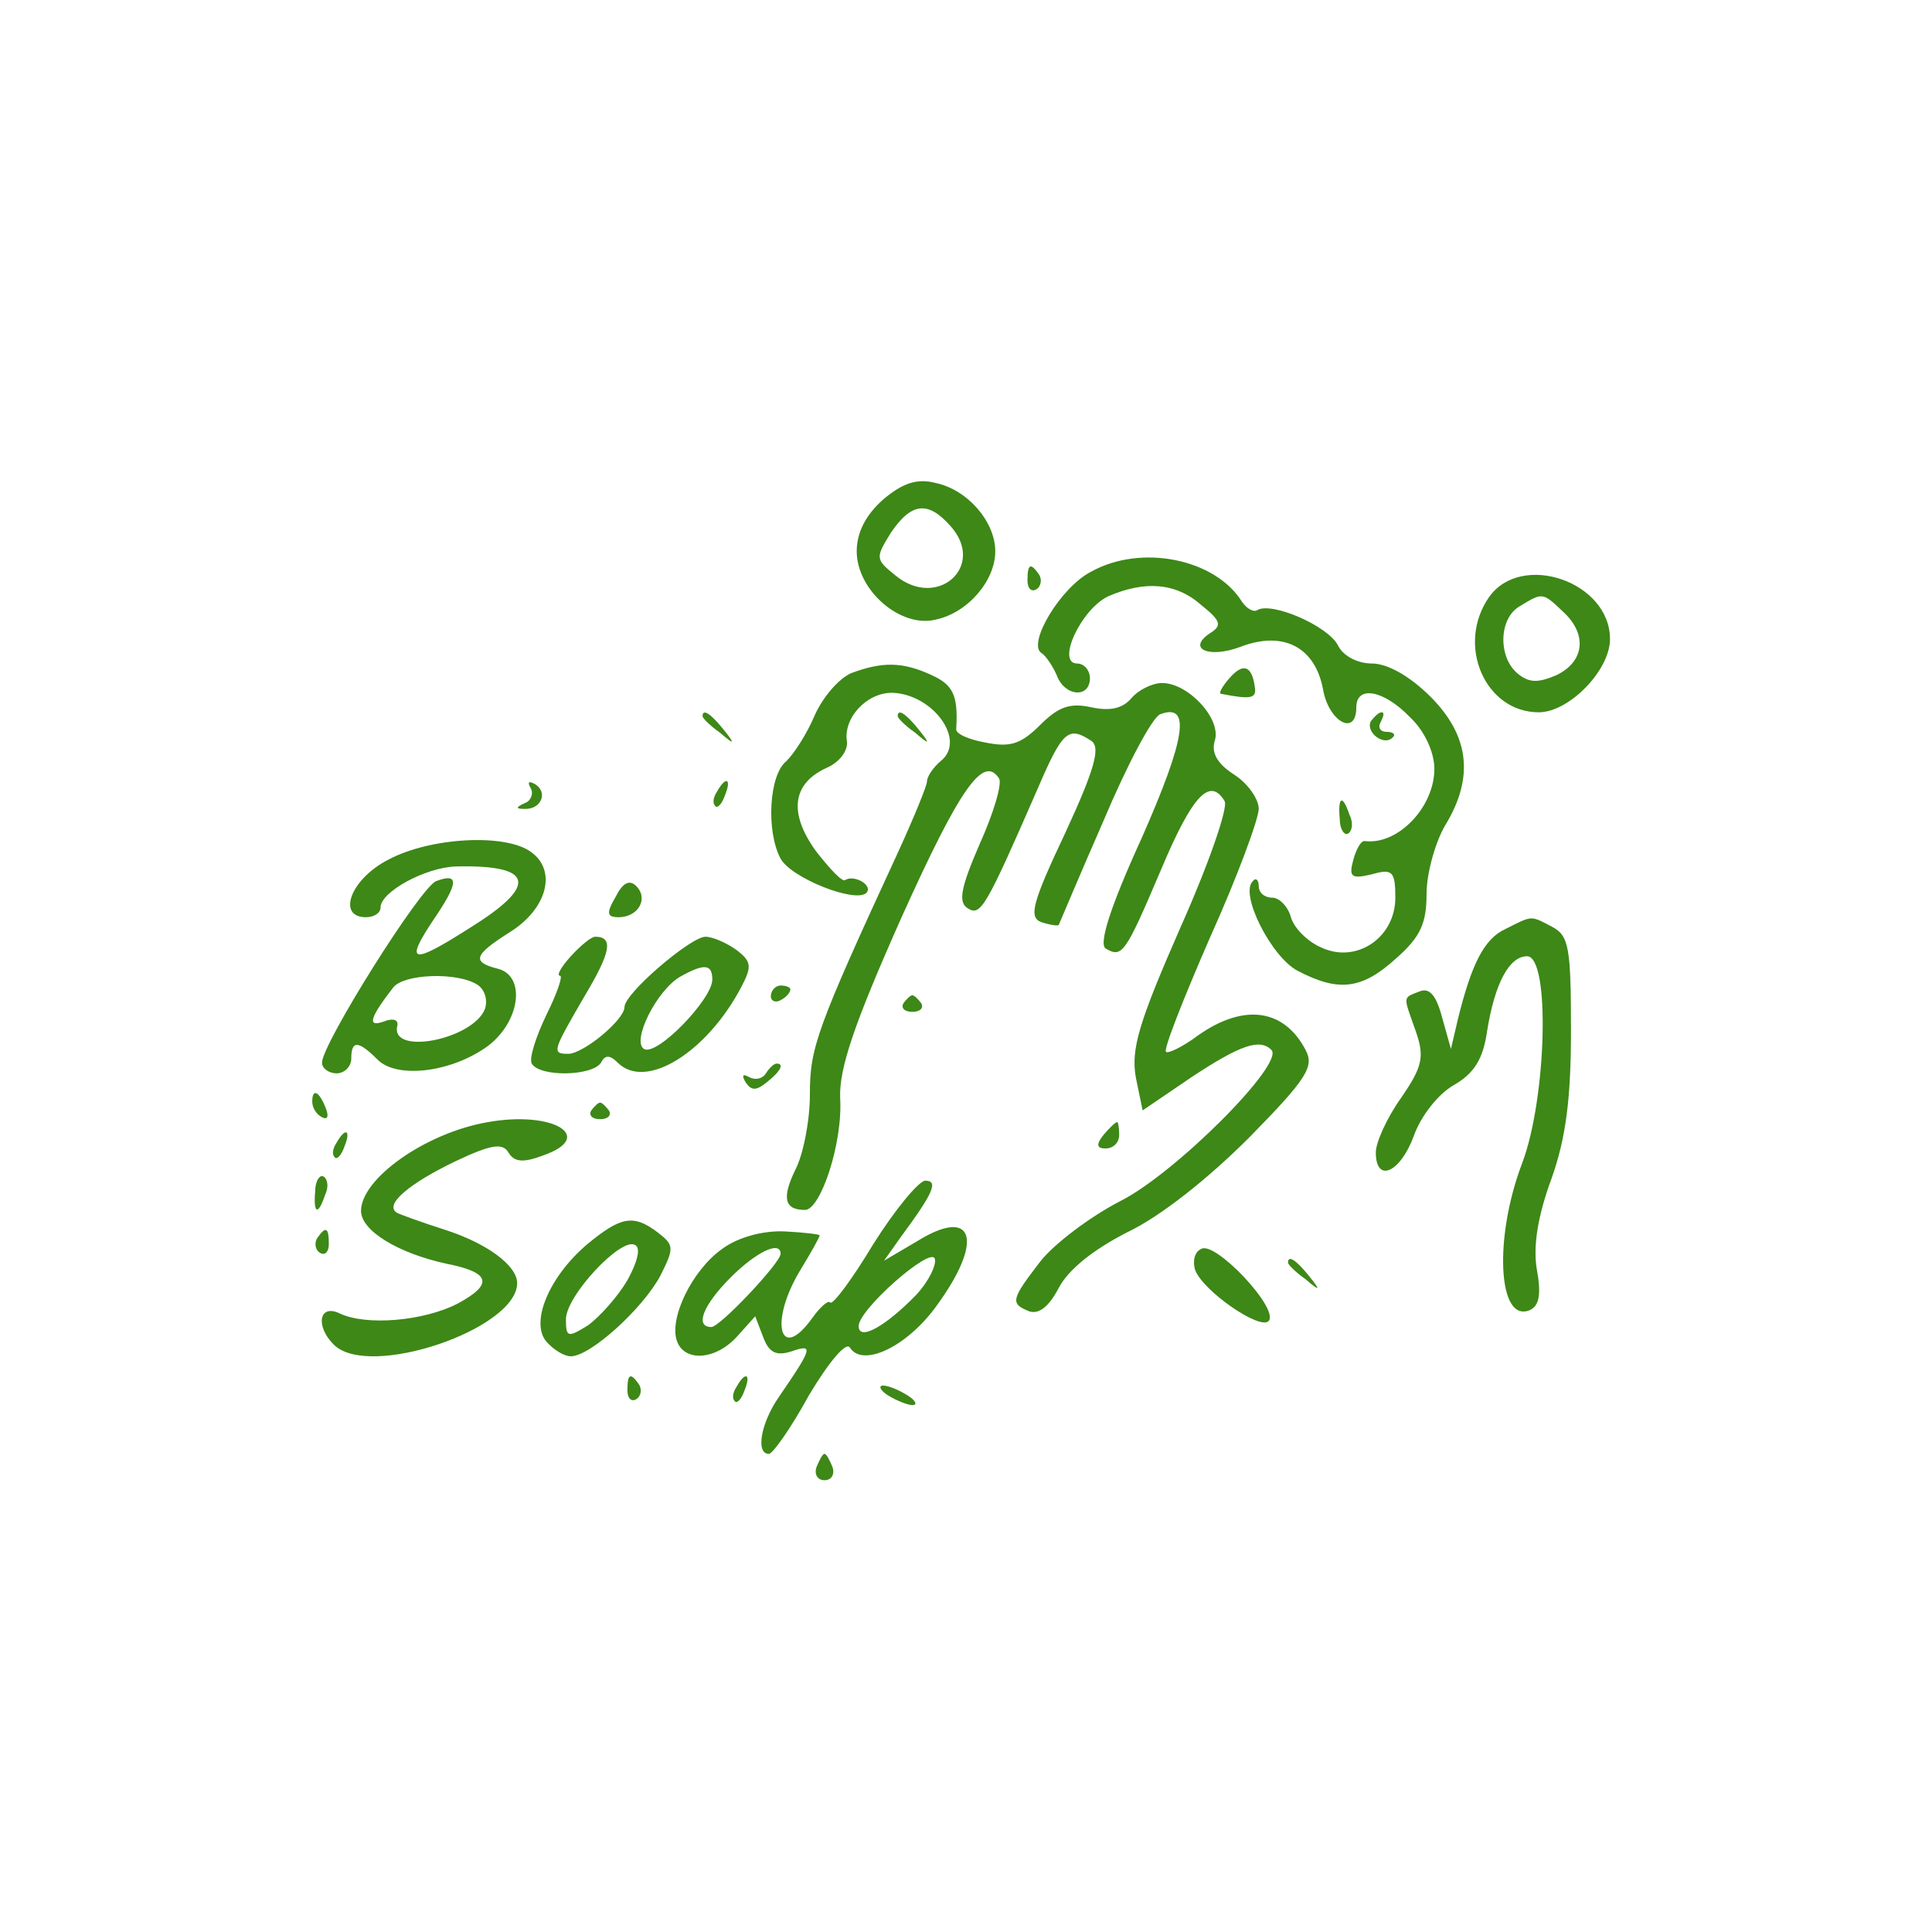 <?xml version="1.0" standalone="no"?>
<!DOCTYPE svg PUBLIC "-//W3C//DTD SVG 20010904//EN"
 "http://www.w3.org/TR/2001/REC-SVG-20010904/DTD/svg10.dtd">
<svg version="1.0" xmlns="http://www.w3.org/2000/svg"
 width="198pt" height="198pt" viewBox="0 0 198 198"
 preserveAspectRatio="xMidYMid meet">
<g transform="translate(0,198) scale(0.1,-0.1)"
fill="#3d8817" stroke="none">
<path d="M905 1468 c-18 -16 -27 -34 -27 -53 0 -40 45 -79 81 -70 33 7 61 40
61 70 0 30 -28 63 -61 70 -19 5 -34 0 -54 -17z m69 -27 c37 -41 -13 -86 -56
-51 -21 17 -21 18 -5 44 21 31 38 33 61 7z"/>
<path d="M1118 1394 c-31 -16 -65 -73 -51 -83 5 -3 12 -14 16 -23 8 -22 34
-24 34 -3 0 8 -6 15 -13 15 -22 0 4 56 32 69 37 16 69 14 95 -9 20 -16 22 -21
9 -29 -24 -16 -1 -26 31 -14 44 17 77 0 85 -44 6 -33 34 -48 34 -18 0 23 28
18 55 -10 15 -14 25 -36 25 -53 0 -39 -37 -78 -71 -74 -4 1 -9 -8 -12 -19 -5
-18 -2 -20 19 -15 21 6 24 3 24 -24 0 -41 -40 -68 -76 -51 -14 6 -28 20 -31
31 -3 11 -12 20 -19 20 -8 0 -14 5 -14 12 0 6 -3 9 -6 5 -14 -13 19 -78 46
-92 42 -22 66 -19 101 13 25 22 31 36 31 66 0 21 9 53 19 70 30 49 25 92 -15
132 -21 21 -44 34 -60 34 -15 0 -30 8 -35 19 -11 20 -67 44 -82 36 -4 -3 -11
1 -16 8 -27 44 -103 60 -155 31z"/>
<path d="M1053 1385 c0 -8 4 -12 9 -9 5 3 6 10 3 15 -9 13 -12 11 -12 -6z"/>
<path d="M1526 1368 c-34 -49 -4 -118 51 -118 31 0 73 43 73 75 0 59 -91 90
-124 43z m76 -15 c25 -23 22 -51 -7 -65 -19 -8 -28 -8 -40 2 -20 17 -19 57 3
69 23 14 23 14 44 -6z"/>
<path d="M872 1290 c-13 -6 -29 -25 -37 -43 -8 -19 -21 -39 -29 -47 -18 -14
-21 -72 -6 -100 11 -20 77 -46 88 -35 7 8 -13 19 -22 13 -3 -2 -16 12 -30 30
-28 39 -24 69 11 85 14 6 22 18 21 27 -4 24 20 50 46 50 42 -1 77 -49 50 -70
-8 -7 -14 -16 -14 -21 0 -4 -13 -36 -29 -71 -85 -184 -91 -202 -91 -250 0 -27
-7 -62 -15 -77 -14 -29 -11 -41 10 -41 16 0 39 69 36 115 -1 30 14 75 63 185
60 133 84 167 100 142 3 -6 -6 -36 -20 -67 -20 -46 -22 -60 -12 -66 13 -8 18
0 72 124 25 58 31 63 54 48 10 -6 5 -27 -26 -94 -34 -72 -38 -87 -25 -92 9 -3
17 -4 18 -3 1 2 21 50 46 107 24 57 50 106 58 109 32 12 26 -25 -19 -127 -32
-70 -44 -108 -37 -113 17 -10 20 -6 57 81 32 76 50 95 65 70 4 -6 -16 -64 -45
-129 -43 -98 -51 -125 -46 -154 l7 -34 50 34 c50 33 70 40 82 28 14 -14 -99
-127 -155 -155 -31 -16 -68 -44 -82 -62 -30 -39 -31 -43 -11 -51 10 -3 20 5
30 24 10 19 35 39 70 57 34 16 83 55 125 97 60 61 67 73 58 90 -22 42 -63 48
-110 15 -16 -12 -31 -19 -33 -17 -3 2 18 55 45 117 28 62 50 122 50 132 0 10
-11 26 -25 35 -17 11 -24 22 -20 35 7 22 -27 59 -54 59 -10 0 -24 -7 -31 -15
-9 -11 -22 -14 -41 -10 -22 5 -34 1 -53 -18 -20 -20 -31 -23 -56 -18 -17 3
-31 9 -30 14 2 34 -3 45 -25 55 -30 14 -51 14 -83 2z"/>
<path d="M1260 1285 c-7 -8 -11 -15 -9 -16 31 -6 37 -5 35 7 -3 22 -12 25 -26
9z"/>
<path d="M720 1246 c0 -2 8 -10 18 -17 15 -13 16 -12 3 4 -13 16 -21 21 -21
13z"/>
<path d="M920 1246 c0 -2 8 -10 18 -17 15 -13 16 -12 3 4 -13 16 -21 21 -21
13z"/>
<path d="M1405 1241 c-6 -11 13 -26 22 -17 4 3 1 6 -6 6 -7 0 -9 5 -6 10 3 6
4 10 1 10 -3 0 -7 -4 -11 -9z"/>
<path d="M544 1172 c3 -5 0 -13 -6 -15 -9 -4 -10 -6 -1 -6 17 -1 25 16 12 25
-7 4 -9 3 -5 -4z"/>
<path d="M735 1169 c-4 -6 -5 -12 -2 -15 2 -3 7 2 10 11 7 17 1 20 -8 4z"/>
<path d="M1373 1141 c0 -11 5 -18 9 -15 4 3 5 11 1 19 -7 21 -12 19 -10 -4z"/>
<path d="M398 1099 c-39 -20 -53 -59 -23 -59 8 0 15 4 15 10 0 16 46 41 77 42
80 2 85 -19 16 -62 -61 -39 -69 -38 -39 7 26 38 27 49 3 40 -16 -6 -117 -167
-117 -186 0 -6 7 -11 15 -11 8 0 15 7 15 15 0 19 7 19 27 -1 20 -20 76 -13
113 14 33 25 39 71 11 79 -28 7 -26 14 12 38 38 24 48 63 21 82 -26 19 -103
15 -146 -8z m91 -128 c8 -5 11 -16 8 -25 -12 -31 -96 -48 -90 -18 2 7 -4 9
-14 5 -17 -6 -14 4 10 35 11 14 65 16 86 3z"/>
<path d="M631 1061 c-10 -17 -9 -21 3 -21 20 0 31 19 18 32 -7 7 -14 3 -21
-11z"/>
<path d="M1543 1028 c-22 -10 -35 -36 -49 -93 l-7 -30 -9 32 c-6 23 -13 31
-23 27 -18 -7 -17 -4 -4 -41 9 -26 7 -36 -15 -68 -15 -21 -26 -46 -26 -56 0
-32 25 -21 39 17 7 20 25 43 41 52 21 12 30 27 34 55 8 50 23 77 41 77 24 0
20 -146 -5 -212 -29 -76 -25 -163 7 -151 10 4 13 15 8 42 -4 24 1 55 15 93 15
42 20 83 20 152 0 84 -2 97 -19 106 -23 12 -20 12 -48 -2z"/>
<path d="M585 1000 c-10 -11 -15 -20 -11 -20 3 0 -3 -18 -14 -40 -11 -23 -18
-45 -15 -50 8 -14 62 -13 71 1 4 8 9 8 17 0 29 -29 92 11 127 78 11 21 10 26
-6 38 -10 7 -24 13 -31 13 -15 0 -83 -58 -83 -72 0 -13 -41 -47 -57 -48 -18 0
-17 2 16 59 27 45 30 61 11 61 -4 0 -15 -9 -25 -20z m145 -24 c0 -20 -57 -79
-70 -71 -13 8 13 60 37 74 25 14 33 13 33 -3z"/>
<path d="M790 959 c0 -5 5 -7 10 -4 6 3 10 8 10 11 0 2 -4 4 -10 4 -5 0 -10
-5 -10 -11z"/>
<path d="M926 952 c-3 -5 1 -9 9 -9 8 0 12 4 9 9 -3 4 -7 8 -9 8 -2 0 -6 -4
-9 -8z"/>
<path d="M785 880 c-4 -6 -11 -7 -17 -4 -7 4 -8 2 -4 -5 6 -9 11 -9 22 0 14
11 18 19 10 19 -3 0 -8 -5 -11 -10z"/>
<path d="M320 851 c0 -6 4 -13 10 -16 6 -3 7 1 4 9 -7 18 -14 21 -14 7z"/>
<path d="M606 842 c-3 -5 1 -9 9 -9 8 0 12 4 9 9 -3 4 -7 8 -9 8 -2 0 -6 -4
-9 -8z"/>
<path d="M500 830 c-64 -11 -130 -58 -130 -91 0 -20 37 -43 87 -54 46 -9 49
-21 12 -41 -35 -18 -94 -23 -121 -10 -21 10 -25 -13 -6 -32 36 -36 188 16 188
63 0 18 -31 41 -75 55 -22 7 -44 15 -48 17 -14 8 12 30 60 53 36 17 48 19 54
9 6 -10 15 -11 36 -3 54 19 10 46 -57 34z"/>
<path d="M1131 817 c-8 -10 -7 -14 2 -14 8 0 14 6 14 14 0 7 -1 13 -2 13 -2 0
-8 -6 -14 -13z"/>
<path d="M345 809 c-4 -6 -5 -12 -2 -15 2 -3 7 2 10 11 7 17 1 20 -8 4z"/>
<path d="M323 759 c-2 -23 3 -25 10 -4 4 8 3 16 -1 19 -4 3 -9 -4 -9 -15z"/>
<path d="M895 705 c-21 -35 -41 -62 -44 -60 -2 3 -10 -4 -18 -15 -34 -48 -45
-5 -13 48 11 18 20 34 20 36 0 1 -16 3 -36 4 -22 1 -48 -6 -64 -18 -31 -22
-55 -72 -46 -95 8 -21 40 -19 62 6 l18 20 8 -21 c6 -16 13 -20 29 -15 23 8 22
4 -13 -47 -18 -26 -24 -58 -10 -58 4 0 23 27 41 60 21 35 38 55 42 49 13 -21
59 1 89 43 49 67 38 102 -20 66 l-34 -20 17 24 c34 46 39 58 25 58 -7 -1 -31
-30 -53 -65z m-95 -10 c0 -9 -62 -75 -71 -75 -17 0 -9 22 20 51 26 26 51 38
51 24z m139 -42 c-31 -32 -59 -48 -59 -32 0 17 74 82 78 69 2 -6 -6 -23 -19
-37z"/>
<path d="M602 705 c-39 -33 -59 -80 -42 -100 7 -8 18 -15 25 -15 20 0 74 49
92 83 14 28 14 31 -3 44 -25 19 -38 16 -72 -12z m41 -37 c-10 -17 -28 -37 -40
-46 -21 -13 -23 -13 -23 6 0 24 57 85 71 76 6 -3 2 -18 -8 -36z"/>
<path d="M325 711 c-3 -5 -2 -12 3 -15 5 -3 9 1 9 9 0 17 -3 19 -12 6z"/>
<path d="M1231 700 c-7 -3 -9 -13 -6 -22 9 -22 66 -61 75 -52 12 12 -55 83
-69 74z"/>
<path d="M1320 686 c0 -2 8 -10 18 -17 15 -13 16 -12 3 4 -13 16 -21 21 -21
13z"/>
<path d="M643 555 c0 -8 4 -12 9 -9 5 3 6 10 3 15 -9 13 -12 11 -12 -6z"/>
<path d="M755 559 c-4 -6 -5 -12 -2 -15 2 -3 7 2 10 11 7 17 1 20 -8 4z"/>
<path d="M910 550 c8 -5 20 -10 25 -10 6 0 3 5 -5 10 -8 5 -19 10 -25 10 -5 0
-3 -5 5 -10z"/>
<path d="M837 477 c-3 -8 1 -14 8 -14 7 0 11 6 8 14 -3 7 -6 13 -8 13 -2 0 -5
-6 -8 -13z"/>
</g>
</svg>

